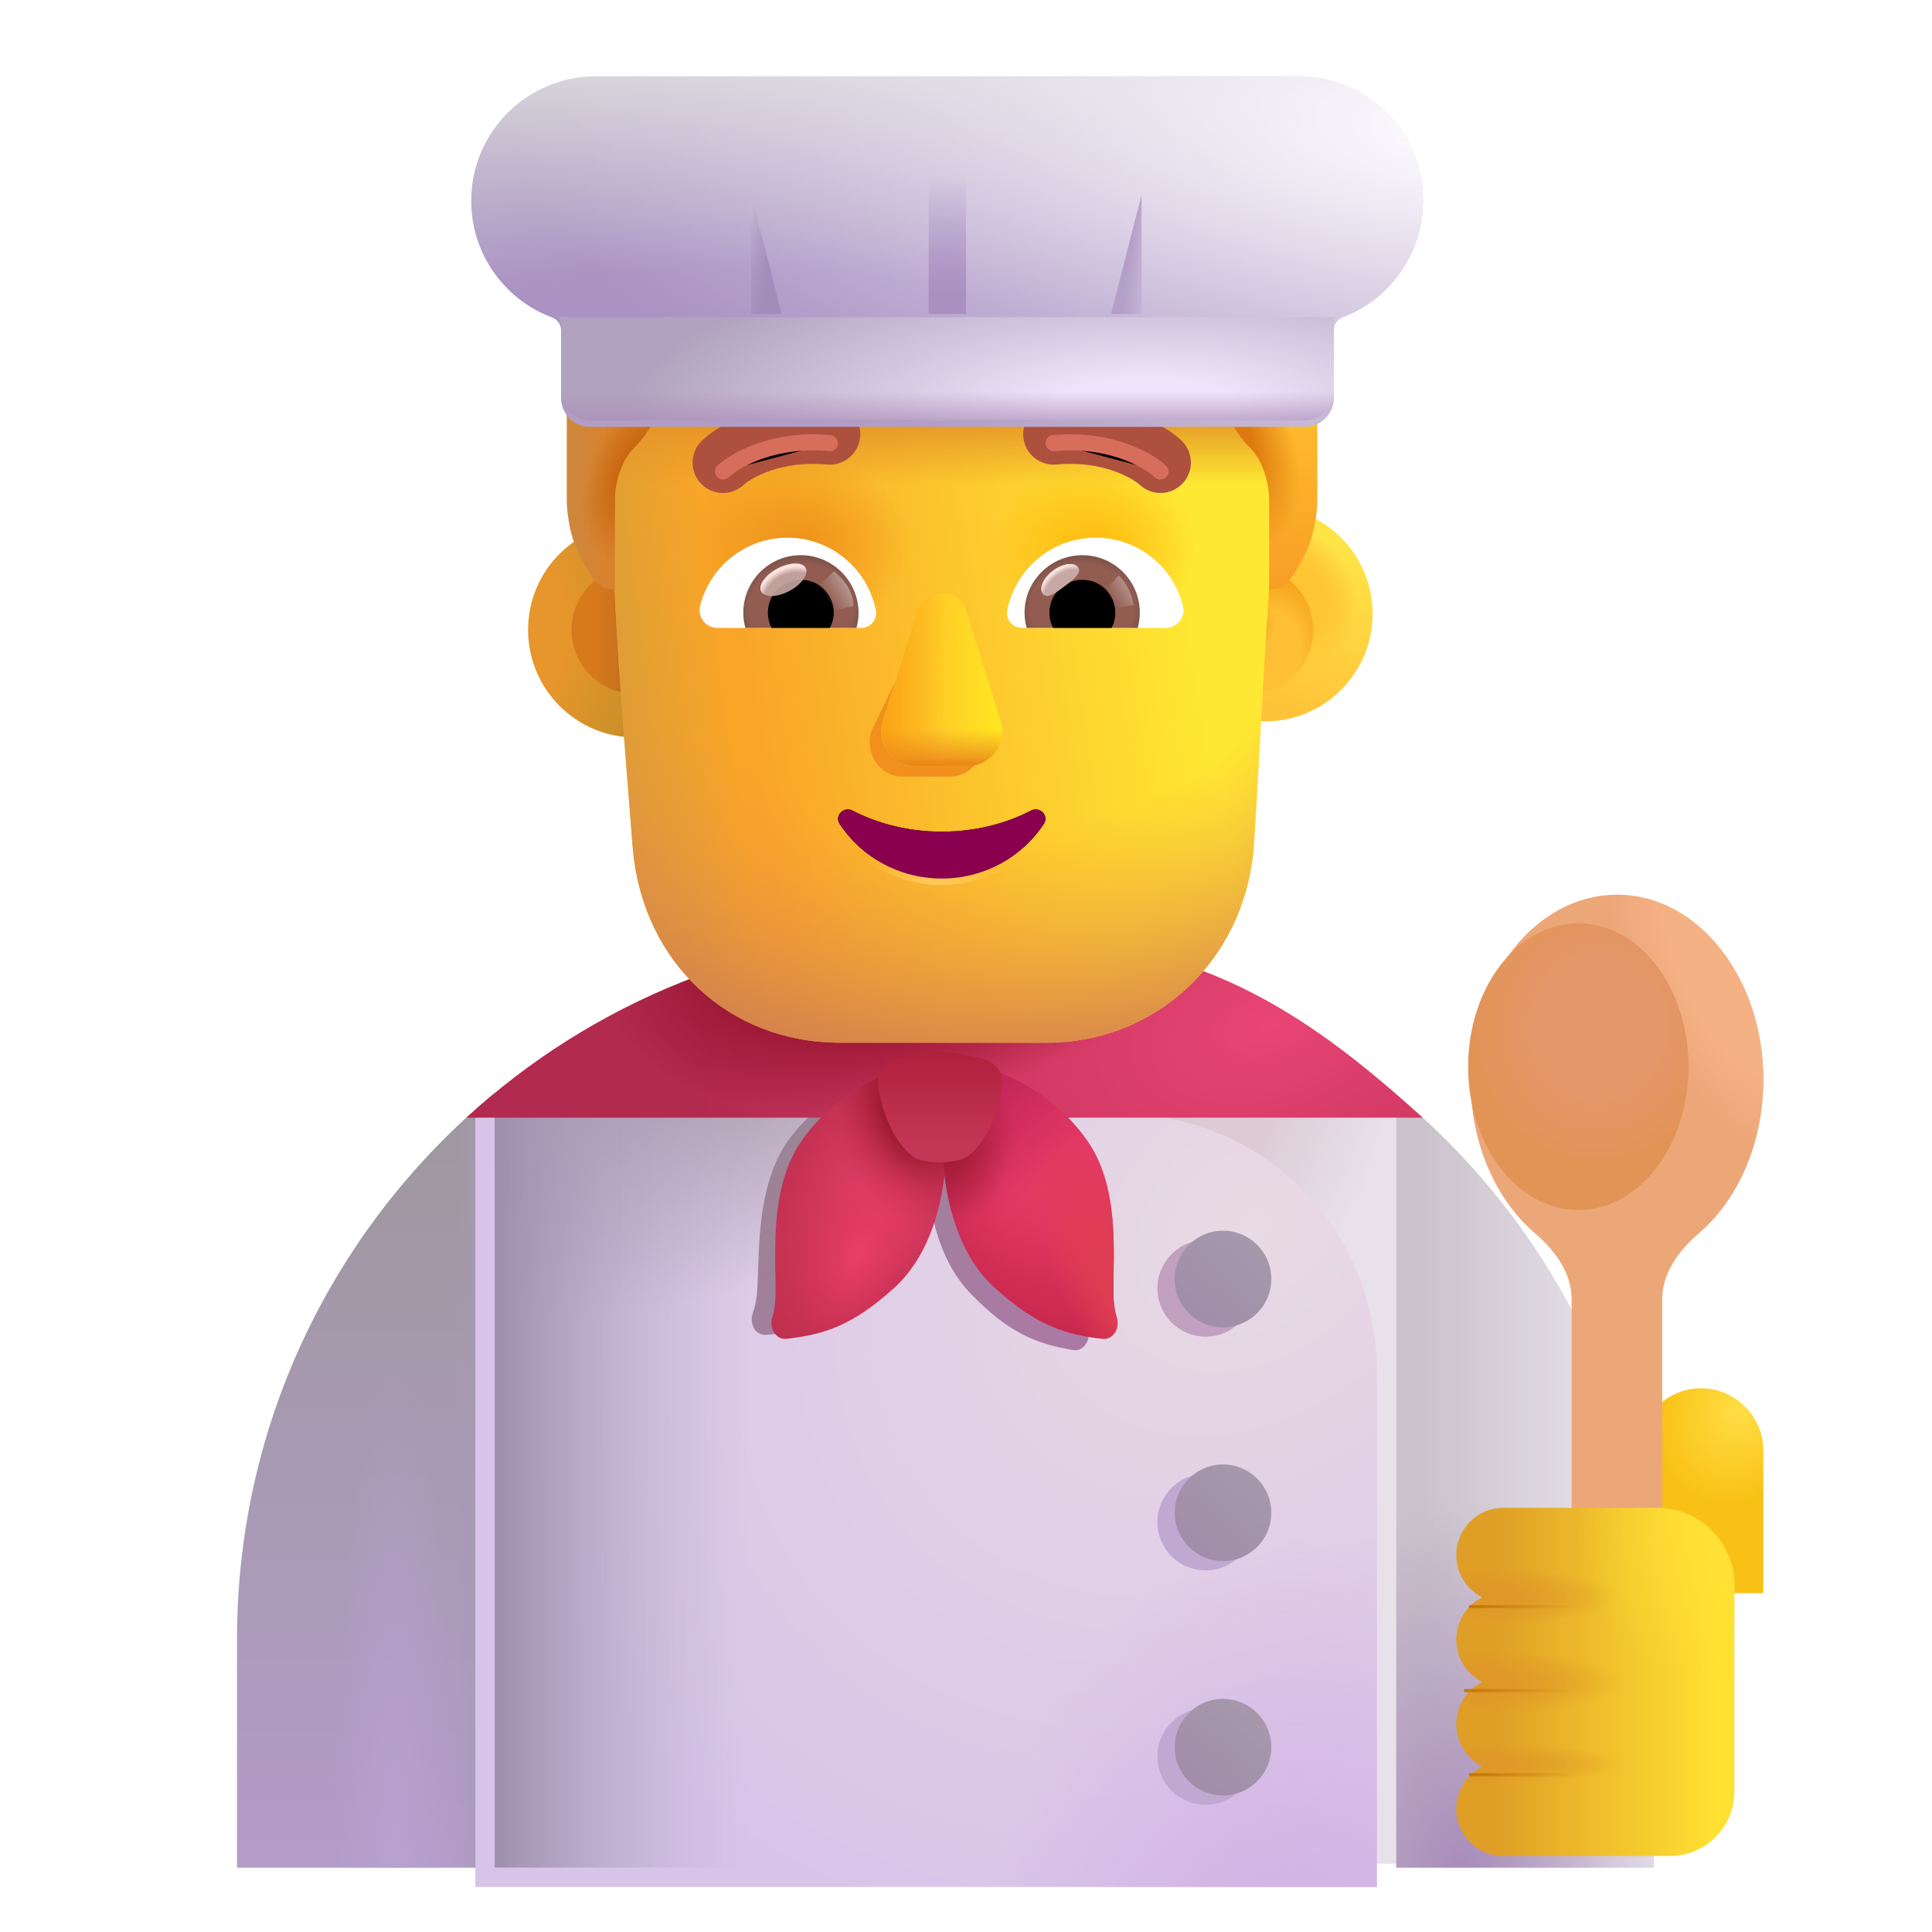 <svg viewBox="1 1 30 30" xmlns="http://www.w3.org/2000/svg">
<path d="M15.661 15.47C9.591 15.47 4.681 20.39 4.681 26.45V30H8.681V29.94H22.681V30H26.681V26.498C26.681 23.077 25.127 20.017 22.681 18V18.013C20.779 16.425 18.332 15.47 15.661 15.47Z" fill="#E8E1E9"/>
<path d="M15.661 15.47C9.591 15.47 4.681 20.39 4.681 26.45V30H8.681V29.94H22.681V30H26.681V26.498C26.681 23.077 25.127 20.017 22.681 18V18.013C20.779 16.425 18.332 15.47 15.661 15.47Z" fill="url(#paint0_radial_4002_1873)"/>
<path d="M22.681 30H26.681V26.498C26.681 23.077 25.127 20.017 22.681 18V30Z" fill="url(#paint1_linear_4002_1873)"/>
<path d="M22.681 30H26.681V26.498C26.681 23.077 25.127 20.017 22.681 18V30Z" fill="url(#paint2_radial_4002_1873)"/>
<path d="M8.681 17.973C6.237 19.987 4.681 23.038 4.681 26.45V30H8.681V17.973Z" fill="url(#paint3_linear_4002_1873)"/>
<path d="M8.681 17.973C6.237 19.987 4.681 23.038 4.681 26.45V30H8.681V17.973Z" fill="url(#paint4_linear_4002_1873)"/>
<path d="M8.681 17.973C6.237 19.987 4.681 23.038 4.681 26.45V30H8.681V17.973Z" fill="url(#paint5_radial_4002_1873)"/>
<g filter="url(#filter0_i_4002_1873)">
<path d="M8.681 18H18.733C20.91 18 22.681 19.796 22.681 22.003V30H8.681L8.681 18Z" fill="url(#paint6_radial_4002_1873)"/>
<path d="M8.681 18H18.733C20.91 18 22.681 19.796 22.681 22.003V30H8.681L8.681 18Z" fill="url(#paint7_radial_4002_1873)"/>
</g>
<path d="M8.681 18H18.733C20.91 18 22.681 19.796 22.681 22.003V30H8.681L8.681 18Z" fill="url(#paint8_radial_4002_1873)"/>
<path d="M8.681 18H18.733C20.91 18 22.681 19.796 22.681 22.003V30H8.681L8.681 18Z" fill="url(#paint9_linear_4002_1873)"/>
<g filter="url(#filter1_f_4002_1873)">
<path d="M15.394 17.495C15.01 17.528 13.99 17.748 13.292 18.638C12.823 19.237 12.794 20.078 12.772 20.706C12.768 20.824 12.765 20.933 12.758 21.033C12.749 21.178 12.723 21.296 12.688 21.395C12.634 21.55 12.728 21.737 12.888 21.727C13.468 21.691 13.906 21.564 14.553 21.022C15.045 20.608 15.295 19.959 15.403 19.305C15.447 19.967 15.632 20.637 16.081 21.097C16.67 21.701 17.094 21.87 17.668 21.964C17.825 21.989 17.937 21.812 17.899 21.653C17.874 21.551 17.86 21.431 17.865 21.285C17.869 21.186 17.876 21.076 17.883 20.959C17.924 20.332 17.979 19.492 17.57 18.85C16.964 17.895 15.971 17.575 15.591 17.505C15.544 17.666 15.499 17.864 15.464 18.088C15.451 17.862 15.425 17.66 15.394 17.495Z" fill="url(#paint10_linear_4002_1873)"/>
</g>
<path d="M23.091 18.355H8.242C10.195 16.564 12.799 15.47 15.661 15.47C19.145 15.47 20.814 16.281 23.091 18.355Z" fill="url(#paint11_radial_4002_1873)"/>
<path d="M23.091 18.355H8.242C10.195 16.564 12.799 15.47 15.661 15.47C19.145 15.47 20.814 16.281 23.091 18.355Z" fill="url(#paint12_radial_4002_1873)"/>
<g filter="url(#filter2_f_4002_1873)">
<path d="M20.472 28.275C20.472 28.689 20.136 29.025 19.722 29.025C19.307 29.025 18.972 28.689 18.972 28.275C18.972 27.861 19.307 27.525 19.722 27.525C20.136 27.525 20.472 27.861 20.472 28.275Z" fill="#BFA9D1"/>
</g>
<g filter="url(#filter3_f_4002_1873)">
<path d="M19.722 25.385C20.136 25.385 20.472 25.049 20.472 24.635C20.472 24.221 20.136 23.885 19.722 23.885C19.307 23.885 18.972 24.221 18.972 24.635C18.972 25.049 19.307 25.385 19.722 25.385Z" fill="#BFA9D1"/>
</g>
<g filter="url(#filter4_f_4002_1873)">
<path d="M19.722 21.755C20.136 21.755 20.472 21.419 20.472 21.005C20.472 20.591 20.136 20.255 19.722 20.255C19.307 20.255 18.972 20.591 18.972 21.005C18.972 21.419 19.307 21.755 19.722 21.755Z" fill="#C1A0C0"/>
</g>
<g filter="url(#filter5_ii_4002_1873)">
<path d="M20.741 28.13C20.741 28.544 20.405 28.88 19.991 28.88C19.577 28.88 19.241 28.544 19.241 28.13C19.241 27.716 19.577 27.38 19.991 27.38C20.405 27.38 20.741 27.716 20.741 28.13Z" fill="url(#paint13_linear_4002_1873)"/>
</g>
<g filter="url(#filter6_ii_4002_1873)">
<path d="M19.991 25.24C20.405 25.24 20.741 24.904 20.741 24.49C20.741 24.076 20.405 23.74 19.991 23.74C19.577 23.74 19.241 24.076 19.241 24.49C19.241 24.904 19.577 25.24 19.991 25.24Z" fill="url(#paint14_linear_4002_1873)"/>
</g>
<g filter="url(#filter7_ii_4002_1873)">
<path d="M19.991 21.61C20.405 21.61 20.741 21.274 20.741 20.86C20.741 20.446 20.405 20.11 19.991 20.11C19.577 20.11 19.241 20.446 19.241 20.86C19.241 21.274 19.577 21.61 19.991 21.61Z" fill="url(#paint15_linear_4002_1873)"/>
</g>
<g filter="url(#filter8_i_4002_1873)">
<path d="M26.664 23.057C27.196 23.057 27.631 23.492 27.631 24.024V26.238H25.697V24.024C25.707 23.492 26.132 23.057 26.664 23.057Z" fill="url(#paint16_radial_4002_1873)"/>
</g>
<path d="M13.469 18.684C14.139 17.76 15.173 17.49 15.565 17.439C15.77 18.269 15.873 20.105 14.881 21.002C14.246 21.576 13.804 21.724 13.211 21.789C13.048 21.807 12.942 21.624 12.99 21.467C13.02 21.366 13.041 21.247 13.043 21.102C13.052 20.468 12.934 19.421 13.469 18.684Z" fill="url(#paint17_radial_4002_1873)"/>
<path d="M13.469 18.684C14.139 17.76 15.173 17.49 15.565 17.439C15.77 18.269 15.873 20.105 14.881 21.002C14.246 21.576 13.804 21.724 13.211 21.789C13.048 21.807 12.942 21.624 12.99 21.467C13.02 21.366 13.041 21.247 13.043 21.102C13.052 20.468 12.934 19.421 13.469 18.684Z" fill="url(#paint18_radial_4002_1873)"/>
<path d="M13.469 18.684C14.139 17.76 15.173 17.49 15.565 17.439C15.77 18.269 15.873 20.105 14.881 21.002C14.246 21.576 13.804 21.724 13.211 21.789C13.048 21.807 12.942 21.624 12.99 21.467C13.02 21.366 13.041 21.247 13.043 21.102C13.052 20.468 12.934 19.421 13.469 18.684Z" fill="url(#paint19_radial_4002_1873)"/>
<path d="M17.864 18.684C17.194 17.76 16.16 17.49 15.768 17.439C15.562 18.269 15.46 20.105 16.451 21.002C17.086 21.576 17.529 21.724 18.121 21.789C18.285 21.807 18.39 21.624 18.343 21.467C18.312 21.366 18.292 21.247 18.29 21.102C18.281 20.468 18.399 19.421 17.864 18.684Z" fill="url(#paint20_radial_4002_1873)"/>
<path d="M17.864 18.684C17.194 17.76 16.16 17.49 15.768 17.439C15.562 18.269 15.46 20.105 16.451 21.002C17.086 21.576 17.529 21.724 18.121 21.789C18.285 21.807 18.39 21.624 18.343 21.467C18.312 21.366 18.292 21.247 18.29 21.102C18.281 20.468 18.399 19.421 17.864 18.684Z" fill="url(#paint21_linear_4002_1873)"/>
<path d="M17.864 18.684C17.194 17.76 16.16 17.49 15.768 17.439C15.562 18.269 15.46 20.105 16.451 21.002C17.086 21.576 17.529 21.724 18.121 21.789C18.285 21.807 18.39 21.624 18.343 21.467C18.312 21.366 18.292 21.247 18.29 21.102C18.281 20.468 18.399 19.421 17.864 18.684Z" fill="url(#paint22_radial_4002_1873)"/>
<path d="M17.864 18.684C17.194 17.76 16.16 17.49 15.768 17.439C15.562 18.269 15.46 20.105 16.451 21.002C17.086 21.576 17.529 21.724 18.121 21.789C18.285 21.807 18.39 21.624 18.343 21.467C18.312 21.366 18.292 21.247 18.29 21.102C18.281 20.468 18.399 19.421 17.864 18.684Z" fill="url(#paint23_radial_4002_1873)"/>
<g filter="url(#filter9_ii_4002_1873)">
<path d="M14.993 17.558C15.184 17.495 15.434 17.439 15.7 17.439C15.968 17.439 16.217 17.495 16.408 17.558C16.596 17.62 16.699 17.813 16.662 18.008C16.57 18.494 16.393 18.808 16.198 18.997C16.132 19.062 16.04 19.109 15.931 19.128C15.822 19.148 15.593 19.16 15.454 19.128C15.316 19.097 15.269 19.062 15.203 18.997C15.008 18.808 14.831 18.494 14.739 18.008C14.702 17.813 14.805 17.62 14.993 17.558Z" fill="url(#paint24_linear_4002_1873)"/>
</g>
<g filter="url(#filter10_i_4002_1873)">
<path d="M26.061 21.173C26.061 20.768 26.32 20.416 26.629 20.152C27.233 19.636 27.631 18.761 27.631 17.768C27.631 16.18 26.613 14.893 25.358 14.893C24.102 14.893 23.084 16.18 23.084 17.768C23.084 18.761 23.482 19.636 24.087 20.152C24.395 20.416 24.654 20.768 24.654 21.173V26.229H26.061V21.173Z" fill="#ECA779"/>
<path d="M26.061 21.173C26.061 20.768 26.32 20.416 26.629 20.152C27.233 19.636 27.631 18.761 27.631 17.768C27.631 16.18 26.613 14.893 25.358 14.893C24.102 14.893 23.084 16.18 23.084 17.768C23.084 18.761 23.482 19.636 24.087 20.152C24.395 20.416 24.654 20.768 24.654 21.173V26.229H26.061V21.173Z" fill="url(#paint25_radial_4002_1873)"/>
</g>
<g filter="url(#filter11_if_4002_1873)">
<ellipse cx="25.358" cy="17.713" rx="1.711" ry="2.227" fill="url(#paint26_radial_4002_1873)"/>
</g>
<g filter="url(#filter12_i_4002_1873)">
<path d="M23.313 25.296C23.313 24.894 23.639 24.564 24.04 24.564H26.431C27.094 24.564 27.631 25.101 27.631 25.764V28.97C27.631 29.522 27.183 29.97 26.631 29.97H24.04C23.639 29.97 23.313 29.639 23.313 29.238C23.313 28.951 23.479 28.701 23.721 28.581C23.479 28.461 23.313 28.211 23.313 27.924C23.313 27.637 23.479 27.387 23.721 27.267C23.479 27.147 23.313 26.896 23.313 26.61C23.313 26.323 23.479 26.072 23.721 25.953C23.479 25.833 23.313 25.582 23.313 25.296Z" fill="url(#paint27_linear_4002_1873)"/>
<path d="M23.313 25.296C23.313 24.894 23.639 24.564 24.04 24.564H26.431C27.094 24.564 27.631 25.101 27.631 25.764V28.97C27.631 29.522 27.183 29.97 26.631 29.97H24.04C23.639 29.97 23.313 29.639 23.313 29.238C23.313 28.951 23.479 28.701 23.721 28.581C23.479 28.461 23.313 28.211 23.313 27.924C23.313 27.637 23.479 27.387 23.721 27.267C23.479 27.147 23.313 26.896 23.313 26.61C23.313 26.323 23.479 26.072 23.721 25.953C23.479 25.833 23.313 25.582 23.313 25.296Z" fill="url(#paint28_radial_4002_1873)"/>
<path d="M23.313 25.296C23.313 24.894 23.639 24.564 24.04 24.564H26.431C27.094 24.564 27.631 25.101 27.631 25.764V28.97C27.631 29.522 27.183 29.97 26.631 29.97H24.04C23.639 29.97 23.313 29.639 23.313 29.238C23.313 28.951 23.479 28.701 23.721 28.581C23.479 28.461 23.313 28.211 23.313 27.924C23.313 27.637 23.479 27.387 23.721 27.267C23.479 27.147 23.313 26.896 23.313 26.61C23.313 26.323 23.479 26.072 23.721 25.953C23.479 25.833 23.313 25.582 23.313 25.296Z" fill="url(#paint29_radial_4002_1873)"/>
<path d="M23.313 25.296C23.313 24.894 23.639 24.564 24.04 24.564H26.431C27.094 24.564 27.631 25.101 27.631 25.764V28.97C27.631 29.522 27.183 29.97 26.631 29.97H24.04C23.639 29.97 23.313 29.639 23.313 29.238C23.313 28.951 23.479 28.701 23.721 28.581C23.479 28.461 23.313 28.211 23.313 27.924C23.313 27.637 23.479 27.387 23.721 27.267C23.479 27.147 23.313 26.896 23.313 26.61C23.313 26.323 23.479 26.072 23.721 25.953C23.479 25.833 23.313 25.582 23.313 25.296Z" fill="url(#paint30_radial_4002_1873)"/>
<path d="M23.313 25.296C23.313 24.894 23.639 24.564 24.04 24.564H26.431C27.094 24.564 27.631 25.101 27.631 25.764V28.97C27.631 29.522 27.183 29.97 26.631 29.97H24.04C23.639 29.97 23.313 29.639 23.313 29.238C23.313 28.951 23.479 28.701 23.721 28.581C23.479 28.461 23.313 28.211 23.313 27.924C23.313 27.637 23.479 27.387 23.721 27.267C23.479 27.147 23.313 26.896 23.313 26.61C23.313 26.323 23.479 26.072 23.721 25.953C23.479 25.833 23.313 25.582 23.313 25.296Z" fill="url(#paint31_radial_4002_1873)"/>
</g>
<g filter="url(#filter13_f_4002_1873)">
<path d="M23.833 25.948H25.63" stroke="url(#paint32_linear_4002_1873)" stroke-width="0.05" stroke-linecap="round"/>
</g>
<g filter="url(#filter14_f_4002_1873)">
<path d="M23.755 27.252H25.552" stroke="url(#paint33_linear_4002_1873)" stroke-width="0.05" stroke-linecap="round"/>
</g>
<g filter="url(#filter15_f_4002_1873)">
<path d="M23.833 28.557H25.63" stroke="url(#paint34_linear_4002_1873)" stroke-width="0.05" stroke-linecap="round"/>
</g>
<circle cx="10.871" cy="10.781" r="1.671" fill="url(#paint35_radial_4002_1873)"/>
<g filter="url(#filter16_f_4002_1873)">
<circle cx="10.871" cy="10.781" r="0.996" fill="url(#paint36_linear_4002_1873)"/>
</g>
<g filter="url(#filter17_i_4002_1873)">
<circle cx="20.393" cy="10.781" r="1.671" fill="url(#paint37_linear_4002_1873)"/>
<circle cx="20.393" cy="10.781" r="1.671" fill="url(#paint38_radial_4002_1873)"/>
</g>
<g filter="url(#filter18_f_4002_1873)">
<circle cx="20.393" cy="10.781" r="0.996" fill="#FFBF34"/>
<circle cx="20.393" cy="10.781" r="0.996" fill="url(#paint39_radial_4002_1873)"/>
<circle cx="20.393" cy="10.781" r="0.996" fill="url(#paint40_radial_4002_1873)"/>
</g>
<path d="M10.504 8.587C10.504 8.32 10.556 7.899 10.771 7.739L10.827 7.305C11.095 7.091 11.319 7.287 11.319 6.967V6.113C11.319 5.846 11.48 5.632 11.749 5.579C12.393 5.419 13.736 5.152 15.668 5.152C17.601 5.152 18.943 5.419 19.588 5.579C19.802 5.632 20.017 5.846 20.017 6.113V6.967C20.017 7.287 20.178 7.607 20.393 7.821C20.896 8.173 20.864 8.367 20.823 8.782C20.642 10.573 20.588 12.389 20.467 14.185C20.307 15.956 18.914 17.191 17.254 17.191H14.04C12.327 17.191 10.988 15.956 10.827 14.185C10.688 12.374 10.504 10.406 10.504 8.587Z" fill="url(#paint41_linear_4002_1873)"/>
<path d="M10.504 8.587C10.504 8.32 10.556 7.899 10.771 7.739L10.827 7.305C11.095 7.091 11.319 7.287 11.319 6.967V6.113C11.319 5.846 11.48 5.632 11.749 5.579C12.393 5.419 13.736 5.152 15.668 5.152C17.601 5.152 18.943 5.419 19.588 5.579C19.802 5.632 20.017 5.846 20.017 6.113V6.967C20.017 7.287 20.178 7.607 20.393 7.821C20.896 8.173 20.864 8.367 20.823 8.782C20.642 10.573 20.588 12.389 20.467 14.185C20.307 15.956 18.914 17.191 17.254 17.191H14.04C12.327 17.191 10.988 15.956 10.827 14.185C10.688 12.374 10.504 10.406 10.504 8.587Z" fill="url(#paint42_linear_4002_1873)"/>
<path d="M10.504 8.587C10.504 8.32 10.556 7.899 10.771 7.739L10.827 7.305C11.095 7.091 11.319 7.287 11.319 6.967V6.113C11.319 5.846 11.48 5.632 11.749 5.579C12.393 5.419 13.736 5.152 15.668 5.152C17.601 5.152 18.943 5.419 19.588 5.579C19.802 5.632 20.017 5.846 20.017 6.113V6.967C20.017 7.287 20.178 7.607 20.393 7.821C20.896 8.173 20.864 8.367 20.823 8.782C20.642 10.573 20.588 12.389 20.467 14.185C20.307 15.956 18.914 17.191 17.254 17.191H14.04C12.327 17.191 10.988 15.956 10.827 14.185C10.688 12.374 10.504 10.406 10.504 8.587Z" fill="url(#paint43_radial_4002_1873)"/>
<path d="M10.504 8.587C10.504 8.32 10.556 7.899 10.771 7.739L10.827 7.305C11.095 7.091 11.319 7.287 11.319 6.967V6.113C11.319 5.846 11.48 5.632 11.749 5.579C12.393 5.419 13.736 5.152 15.668 5.152C17.601 5.152 18.943 5.419 19.588 5.579C19.802 5.632 20.017 5.846 20.017 6.113V6.967C20.017 7.287 20.178 7.607 20.393 7.821C20.896 8.173 20.864 8.367 20.823 8.782C20.642 10.573 20.588 12.389 20.467 14.185C20.307 15.956 18.914 17.191 17.254 17.191H14.04C12.327 17.191 10.988 15.956 10.827 14.185C10.688 12.374 10.504 10.406 10.504 8.587Z" fill="url(#paint44_radial_4002_1873)"/>
<path d="M10.504 8.587C10.504 8.32 10.556 7.899 10.771 7.739L10.827 7.305C11.095 7.091 11.319 7.287 11.319 6.967V6.113C11.319 5.846 11.48 5.632 11.749 5.579C12.393 5.419 13.736 5.152 15.668 5.152C17.601 5.152 18.943 5.419 19.588 5.579C19.802 5.632 20.017 5.846 20.017 6.113V6.967C20.017 7.287 20.178 7.607 20.393 7.821C20.896 8.173 20.864 8.367 20.823 8.782C20.642 10.573 20.588 12.389 20.467 14.185C20.307 15.956 18.914 17.191 17.254 17.191H14.04C12.327 17.191 10.988 15.956 10.827 14.185C10.688 12.374 10.504 10.406 10.504 8.587Z" fill="url(#paint45_radial_4002_1873)"/>
<path d="M10.504 8.587C10.504 8.32 10.556 7.899 10.771 7.739L10.827 7.305C11.095 7.091 11.319 7.287 11.319 6.967V6.113C11.319 5.846 11.48 5.632 11.749 5.579C12.393 5.419 13.736 5.152 15.668 5.152C17.601 5.152 18.943 5.419 19.588 5.579C19.802 5.632 20.017 5.846 20.017 6.113V6.967C20.017 7.287 20.178 7.607 20.393 7.821C20.896 8.173 20.864 8.367 20.823 8.782C20.642 10.573 20.588 12.389 20.467 14.185C20.307 15.956 18.914 17.191 17.254 17.191H14.04C12.327 17.191 10.988 15.956 10.827 14.185C10.688 12.374 10.504 10.406 10.504 8.587Z" fill="url(#paint46_linear_4002_1873)"/>
<g filter="url(#filter19_f_4002_1873)">
<path d="M15.348 10.659L14.527 12.36C14.425 12.71 14.669 13.06 15.015 13.06H15.753C16.099 13.06 16.343 12.705 16.242 12.36L15.743 10.659C15.636 10.282 15.46 10.282 15.348 10.659Z" fill="#F1901C"/>
</g>
<g filter="url(#filter20_f_4002_1873)">
<path d="M15.241 10.496L14.709 12.197C14.6 12.547 14.861 12.897 15.23 12.897H16.017C16.386 12.897 16.646 12.541 16.538 12.197L16.006 10.496C15.892 10.119 15.36 10.119 15.241 10.496Z" fill="#FFCC28"/>
<path d="M15.241 10.496L14.709 12.197C14.6 12.547 14.861 12.897 15.23 12.897H16.017C16.386 12.897 16.646 12.541 16.538 12.197L16.006 10.496C15.892 10.119 15.36 10.119 15.241 10.496Z" fill="url(#paint47_linear_4002_1873)"/>
<path d="M15.241 10.496L14.709 12.197C14.6 12.547 14.861 12.897 15.23 12.897H16.017C16.386 12.897 16.646 12.541 16.538 12.197L16.006 10.496C15.892 10.119 15.36 10.119 15.241 10.496Z" fill="url(#paint48_linear_4002_1873)"/>
<path d="M15.241 10.496L14.709 12.197C14.6 12.547 14.861 12.897 15.23 12.897H16.017C16.386 12.897 16.646 12.541 16.538 12.197L16.006 10.496C15.892 10.119 15.36 10.119 15.241 10.496Z" fill="url(#paint49_linear_4002_1873)"/>
</g>
<path d="M15.241 10.496L14.709 12.197C14.6 12.547 14.861 12.897 15.23 12.897H16.017C16.386 12.897 16.646 12.541 16.538 12.197L16.006 10.496C15.892 10.119 15.36 10.119 15.241 10.496Z" fill="url(#paint50_linear_4002_1873)"/>
<g filter="url(#filter21_f_4002_1873)">
<path d="M15.623 13.914C15.115 13.914 14.638 13.795 14.237 13.586C14.1 13.516 13.952 13.67 14.039 13.795C14.374 14.303 14.958 14.641 15.623 14.641C16.288 14.641 16.872 14.303 17.208 13.795C17.294 13.665 17.147 13.516 17.01 13.586C16.608 13.795 16.136 13.914 15.623 13.914Z" stroke="url(#paint51_radial_4002_1873)" stroke-width="0.2"/>
</g>
<path d="M15.623 13.914C15.115 13.914 14.638 13.795 14.237 13.586C14.1 13.516 13.952 13.67 14.039 13.795C14.374 14.303 14.958 14.641 15.623 14.641C16.288 14.641 16.872 14.303 17.208 13.795C17.294 13.665 17.147 13.516 17.01 13.586C16.608 13.795 16.136 13.914 15.623 13.914Z" fill="#8A004F"/>
<path d="M18.013 9.349C18.667 9.349 19.219 9.8 19.369 10.409C19.414 10.584 19.28 10.75 19.101 10.75H16.869C16.726 10.75 16.613 10.62 16.641 10.478C16.767 9.836 17.331 9.349 18.013 9.349Z" fill="white"/>
<path d="M17.806 9.621C18.302 9.621 18.699 10.023 18.699 10.514C18.699 10.596 18.687 10.677 18.667 10.75H16.942C16.921 10.673 16.909 10.596 16.909 10.514C16.909 10.023 17.311 9.621 17.806 9.621Z" fill="url(#paint52_radial_4002_1873)"/>
<path d="M17.295 10.514C17.295 10.23 17.522 10.003 17.806 10.003C18.09 10.003 18.318 10.23 18.318 10.514C18.318 10.6 18.297 10.681 18.261 10.75H17.356C17.315 10.681 17.295 10.6 17.295 10.514Z" fill="black"/>
<g filter="url(#filter22_f_4002_1873)">
<path d="M17.741 9.81C17.804 9.895 17.671 9.999 17.52 10.112C17.369 10.225 17.256 10.305 17.193 10.22C17.129 10.134 17.2 9.974 17.352 9.861C17.503 9.748 17.677 9.725 17.741 9.81Z" fill="#C7A7A3"/>
<path d="M17.741 9.81C17.804 9.895 17.671 9.999 17.52 10.112C17.369 10.225 17.256 10.305 17.193 10.22C17.129 10.134 17.2 9.974 17.352 9.861C17.503 9.748 17.677 9.725 17.741 9.81Z" fill="url(#paint53_radial_4002_1873)"/>
</g>
<g filter="url(#filter23_f_4002_1873)">
<path d="M18.602 10.397C18.569 10.166 18.434 9.992 18.37 9.934L18.11 10.219L18.227 10.448L18.602 10.397Z" fill="url(#paint54_linear_4002_1873)"/>
</g>
<path d="M13.228 9.349C12.574 9.349 12.022 9.8 11.872 10.409C11.827 10.584 11.961 10.75 12.14 10.75H14.373C14.515 10.75 14.629 10.62 14.6 10.478C14.474 9.837 13.906 9.349 13.228 9.349Z" fill="white"/>
<path d="M13.435 9.621C12.94 9.621 12.542 10.023 12.542 10.514C12.542 10.596 12.554 10.677 12.574 10.75H14.3C14.32 10.673 14.332 10.596 14.332 10.514C14.328 10.023 13.93 9.621 13.435 9.621Z" fill="url(#paint55_radial_4002_1873)"/>
<path d="M13.947 10.514C13.947 10.23 13.719 10.003 13.435 10.003C13.151 10.003 12.924 10.23 12.924 10.514C12.924 10.6 12.944 10.681 12.98 10.75H13.886C13.922 10.681 13.947 10.6 13.947 10.514Z" fill="black"/>
<g filter="url(#filter24_f_4002_1873)">
<path d="M14.251 10.409C14.251 10.121 14.016 9.929 13.953 9.87L13.664 10.149L13.842 10.511L14.251 10.409Z" fill="url(#paint56_linear_4002_1873)"/>
</g>
<g filter="url(#filter25_f_4002_1873)">
<ellipse cx="13.165" cy="10.003" rx="0.39" ry="0.197" transform="rotate(-27.914 13.165 10.003)" fill="#C7A7A3" fill-opacity="0.9"/>
<ellipse cx="13.165" cy="10.003" rx="0.39" ry="0.197" transform="rotate(-27.914 13.165 10.003)" fill="url(#paint57_radial_4002_1873)"/>
</g>
<g filter="url(#filter26_i_4002_1873)">
<path fill-rule="evenodd" clip-rule="evenodd" d="M17.405 8.463C18.125 8.396 18.587 8.677 18.699 8.78C18.891 8.957 19.19 8.945 19.367 8.753C19.544 8.561 19.532 8.262 19.34 8.085C19.033 7.802 18.308 7.429 17.317 7.521C17.057 7.546 16.866 7.776 16.89 8.036C16.914 8.296 17.145 8.487 17.405 8.463Z" fill="#AE503E"/>
</g>
<g filter="url(#filter27_f_4002_1873)">
<path d="M19.02 8.321C18.81 8.129 18.216 7.801 17.361 7.881" stroke="#D76D5B" stroke-width="0.25" stroke-linecap="round"/>
</g>
<g filter="url(#filter28_i_4002_1873)">
<path fill-rule="evenodd" clip-rule="evenodd" d="M13.842 8.463C13.121 8.396 12.659 8.677 12.547 8.78C12.355 8.957 12.056 8.945 11.879 8.753C11.702 8.561 11.715 8.262 11.907 8.085C12.213 7.802 12.939 7.429 13.93 7.521C14.19 7.546 14.381 7.776 14.357 8.036C14.332 8.296 14.102 8.487 13.842 8.463Z" fill="#AE503E"/>
</g>
<g filter="url(#filter29_f_4002_1873)">
<path d="M12.227 8.321C12.436 8.129 13.03 7.801 13.886 7.881" stroke="#D76D5B" stroke-width="0.25" stroke-linecap="round"/>
</g>
<path d="M9.801 8.695V7.258H11.276C11.229 7.397 11.078 7.729 10.851 7.948C10.624 8.168 10.548 8.544 10.548 8.757V10.152C10.312 10.152 10.217 10.039 9.999 9.622C9.825 9.289 9.794 8.866 9.801 8.695Z" fill="url(#paint58_linear_4002_1873)"/>
<path d="M9.801 8.695V7.258H11.276C11.229 7.397 11.078 7.729 10.851 7.948C10.624 8.168 10.548 8.544 10.548 8.757V10.152C10.312 10.152 10.217 10.039 9.999 9.622C9.825 9.289 9.794 8.866 9.801 8.695Z" fill="url(#paint59_radial_4002_1873)"/>
<path d="M21.455 8.695V7.258H19.98C20.027 7.397 20.178 7.729 20.405 7.948C20.632 8.168 20.708 8.544 20.708 8.757V10.152C20.945 10.152 21.039 10.039 21.257 9.622C21.431 9.289 21.462 8.866 21.455 8.695Z" fill="url(#paint60_linear_4002_1873)"/>
<path d="M21.455 8.695V7.258H19.98C20.027 7.397 20.178 7.729 20.405 7.948C20.632 8.168 20.708 8.544 20.708 8.757V10.152C20.945 10.152 21.039 10.039 21.257 9.622C21.431 9.289 21.462 8.866 21.455 8.695Z" fill="url(#paint61_radial_4002_1873)"/>
<g filter="url(#filter30_i_4002_1873)">
<path d="M10.25 2.085C9.183 2.085 8.317 2.951 8.317 4.018C8.317 4.846 8.837 5.553 9.569 5.828C9.652 5.86 9.712 5.937 9.712 6.026V7.078C9.712 7.326 9.913 7.528 10.162 7.528H21.261C21.509 7.528 21.711 7.326 21.711 7.078V6.023C21.711 5.934 21.77 5.857 21.852 5.825C22.58 5.548 23.096 4.843 23.096 4.018C23.096 2.951 22.231 2.085 21.163 2.085H10.25Z" fill="url(#paint62_radial_4002_1873)"/>
<path d="M10.25 2.085C9.183 2.085 8.317 2.951 8.317 4.018C8.317 4.846 8.837 5.553 9.569 5.828C9.652 5.86 9.712 5.937 9.712 6.026V7.078C9.712 7.326 9.913 7.528 10.162 7.528H21.261C21.509 7.528 21.711 7.326 21.711 7.078V6.023C21.711 5.934 21.77 5.857 21.852 5.825C22.58 5.548 23.096 4.843 23.096 4.018C23.096 2.951 22.231 2.085 21.163 2.085H10.25Z" fill="url(#paint63_radial_4002_1873)"/>
</g>
<path d="M21.736 5.925H9.684C9.702 5.955 9.712 5.99 9.712 6.026V7.078C9.712 7.326 9.913 7.528 10.162 7.528H21.261C21.509 7.528 21.711 7.326 21.711 7.078V6.023C21.711 5.988 21.72 5.954 21.736 5.925Z" fill="url(#paint64_radial_4002_1873)"/>
<path d="M21.736 5.925H9.684C9.702 5.955 9.712 5.99 9.712 6.026V7.078C9.712 7.326 9.913 7.528 10.162 7.528H21.261C21.509 7.528 21.711 7.326 21.711 7.078V6.023C21.711 5.988 21.72 5.954 21.736 5.925Z" fill="url(#paint65_linear_4002_1873)"/>
<g filter="url(#filter31_f_4002_1873)">
<path d="M13.138 5.875L12.664 4.028V5.875H13.138Z" fill="url(#paint66_linear_4002_1873)"/>
</g>
<g filter="url(#filter32_f_4002_1873)">
<path d="M18.252 5.875L18.726 4.028V5.875H18.252Z" fill="url(#paint67_linear_4002_1873)"/>
</g>
<g filter="url(#filter33_f_4002_1873)">
<rect x="15.42" y="3.738" width="0.58" height="2.137" fill="url(#paint68_linear_4002_1873)"/>
</g>
<defs>
<filter id="filter0_i_4002_1873" x="8.381" y="18" width="14.3" height="12.3" filterUnits="userSpaceOnUse" color-interpolation-filters="sRGB">
<feFlood flood-opacity="0" result="BackgroundImageFix"/>
<feBlend mode="normal" in="SourceGraphic" in2="BackgroundImageFix" result="shape"/>
<feColorMatrix in="SourceAlpha" type="matrix" values="0 0 0 0 0 0 0 0 0 0 0 0 0 0 0 0 0 0 127 0" result="hardAlpha"/>
<feOffset dx="-0.3" dy="0.3"/>
<feGaussianBlur stdDeviation="0.5"/>
<feComposite in2="hardAlpha" operator="arithmetic" k2="-1" k3="1"/>
<feColorMatrix type="matrix" values="0 0 0 0 1 0 0 0 0 0.973 0 0 0 0 0.996 0 0 0 1 0"/>
<feBlend mode="normal" in2="shape" result="effect1_innerShadow_4002_1873"/>
</filter>
<filter id="filter1_f_4002_1873" x="12.023" y="16.845" width="6.538" height="5.771" filterUnits="userSpaceOnUse" color-interpolation-filters="sRGB">
<feFlood flood-opacity="0" result="BackgroundImageFix"/>
<feBlend mode="normal" in="SourceGraphic" in2="BackgroundImageFix" result="shape"/>
<feGaussianBlur stdDeviation="0.325" result="effect1_foregroundBlur_4002_1873"/>
</filter>
<filter id="filter2_f_4002_1873" x="18.472" y="27.025" width="2.5" height="2.5" filterUnits="userSpaceOnUse" color-interpolation-filters="sRGB">
<feFlood flood-opacity="0" result="BackgroundImageFix"/>
<feBlend mode="normal" in="SourceGraphic" in2="BackgroundImageFix" result="shape"/>
<feGaussianBlur stdDeviation="0.25" result="effect1_foregroundBlur_4002_1873"/>
</filter>
<filter id="filter3_f_4002_1873" x="18.472" y="23.385" width="2.5" height="2.5" filterUnits="userSpaceOnUse" color-interpolation-filters="sRGB">
<feFlood flood-opacity="0" result="BackgroundImageFix"/>
<feBlend mode="normal" in="SourceGraphic" in2="BackgroundImageFix" result="shape"/>
<feGaussianBlur stdDeviation="0.25" result="effect1_foregroundBlur_4002_1873"/>
</filter>
<filter id="filter4_f_4002_1873" x="18.472" y="19.755" width="2.5" height="2.5" filterUnits="userSpaceOnUse" color-interpolation-filters="sRGB">
<feFlood flood-opacity="0" result="BackgroundImageFix"/>
<feBlend mode="normal" in="SourceGraphic" in2="BackgroundImageFix" result="shape"/>
<feGaussianBlur stdDeviation="0.25" result="effect1_foregroundBlur_4002_1873"/>
</filter>
<filter id="filter5_ii_4002_1873" x="19.141" y="27.28" width="1.7" height="1.7" filterUnits="userSpaceOnUse" color-interpolation-filters="sRGB">
<feFlood flood-opacity="0" result="BackgroundImageFix"/>
<feBlend mode="normal" in="SourceGraphic" in2="BackgroundImageFix" result="shape"/>
<feColorMatrix in="SourceAlpha" type="matrix" values="0 0 0 0 0 0 0 0 0 0 0 0 0 0 0 0 0 0 127 0" result="hardAlpha"/>
<feOffset dx="0.1" dy="-0.1"/>
<feGaussianBlur stdDeviation="0.05"/>
<feComposite in2="hardAlpha" operator="arithmetic" k2="-1" k3="1"/>
<feColorMatrix type="matrix" values="0 0 0 0 0.62 0 0 0 0 0.522 0 0 0 0 0.647 0 0 0 1 0"/>
<feBlend mode="normal" in2="shape" result="effect1_innerShadow_4002_1873"/>
<feColorMatrix in="SourceAlpha" type="matrix" values="0 0 0 0 0 0 0 0 0 0 0 0 0 0 0 0 0 0 127 0" result="hardAlpha"/>
<feOffset dx="-0.1" dy="0.1"/>
<feGaussianBlur stdDeviation="0.05"/>
<feComposite in2="hardAlpha" operator="arithmetic" k2="-1" k3="1"/>
<feColorMatrix type="matrix" values="0 0 0 0 0.702 0 0 0 0 0.659 0 0 0 0 0.706 0 0 0 1 0"/>
<feBlend mode="normal" in2="effect1_innerShadow_4002_1873" result="effect2_innerShadow_4002_1873"/>
</filter>
<filter id="filter6_ii_4002_1873" x="19.141" y="23.64" width="1.7" height="1.7" filterUnits="userSpaceOnUse" color-interpolation-filters="sRGB">
<feFlood flood-opacity="0" result="BackgroundImageFix"/>
<feBlend mode="normal" in="SourceGraphic" in2="BackgroundImageFix" result="shape"/>
<feColorMatrix in="SourceAlpha" type="matrix" values="0 0 0 0 0 0 0 0 0 0 0 0 0 0 0 0 0 0 127 0" result="hardAlpha"/>
<feOffset dx="0.1" dy="-0.1"/>
<feGaussianBlur stdDeviation="0.05"/>
<feComposite in2="hardAlpha" operator="arithmetic" k2="-1" k3="1"/>
<feColorMatrix type="matrix" values="0 0 0 0 0.62 0 0 0 0 0.522 0 0 0 0 0.647 0 0 0 1 0"/>
<feBlend mode="normal" in2="shape" result="effect1_innerShadow_4002_1873"/>
<feColorMatrix in="SourceAlpha" type="matrix" values="0 0 0 0 0 0 0 0 0 0 0 0 0 0 0 0 0 0 127 0" result="hardAlpha"/>
<feOffset dx="-0.1" dy="0.1"/>
<feGaussianBlur stdDeviation="0.05"/>
<feComposite in2="hardAlpha" operator="arithmetic" k2="-1" k3="1"/>
<feColorMatrix type="matrix" values="0 0 0 0 0.702 0 0 0 0 0.659 0 0 0 0 0.706 0 0 0 1 0"/>
<feBlend mode="normal" in2="effect1_innerShadow_4002_1873" result="effect2_innerShadow_4002_1873"/>
</filter>
<filter id="filter7_ii_4002_1873" x="19.141" y="20.01" width="1.7" height="1.7" filterUnits="userSpaceOnUse" color-interpolation-filters="sRGB">
<feFlood flood-opacity="0" result="BackgroundImageFix"/>
<feBlend mode="normal" in="SourceGraphic" in2="BackgroundImageFix" result="shape"/>
<feColorMatrix in="SourceAlpha" type="matrix" values="0 0 0 0 0 0 0 0 0 0 0 0 0 0 0 0 0 0 127 0" result="hardAlpha"/>
<feOffset dx="0.1" dy="-0.1"/>
<feGaussianBlur stdDeviation="0.05"/>
<feComposite in2="hardAlpha" operator="arithmetic" k2="-1" k3="1"/>
<feColorMatrix type="matrix" values="0 0 0 0 0.62 0 0 0 0 0.522 0 0 0 0 0.647 0 0 0 1 0"/>
<feBlend mode="normal" in2="shape" result="effect1_innerShadow_4002_1873"/>
<feColorMatrix in="SourceAlpha" type="matrix" values="0 0 0 0 0 0 0 0 0 0 0 0 0 0 0 0 0 0 127 0" result="hardAlpha"/>
<feOffset dx="-0.1" dy="0.1"/>
<feGaussianBlur stdDeviation="0.05"/>
<feComposite in2="hardAlpha" operator="arithmetic" k2="-1" k3="1"/>
<feColorMatrix type="matrix" values="0 0 0 0 0.702 0 0 0 0 0.659 0 0 0 0 0.706 0 0 0 1 0"/>
<feBlend mode="normal" in2="effect1_innerShadow_4002_1873" result="effect2_innerShadow_4002_1873"/>
</filter>
<filter id="filter8_i_4002_1873" x="25.697" y="22.557" width="2.584" height="3.682" filterUnits="userSpaceOnUse" color-interpolation-filters="sRGB">
<feFlood flood-opacity="0" result="BackgroundImageFix"/>
<feBlend mode="normal" in="SourceGraphic" in2="BackgroundImageFix" result="shape"/>
<feColorMatrix in="SourceAlpha" type="matrix" values="0 0 0 0 0 0 0 0 0 0 0 0 0 0 0 0 0 0 127 0" result="hardAlpha"/>
<feOffset dx="0.75" dy="-0.5"/>
<feGaussianBlur stdDeviation="0.325"/>
<feComposite in2="hardAlpha" operator="arithmetic" k2="-1" k3="1"/>
<feColorMatrix type="matrix" values="0 0 0 0 0.878 0 0 0 0 0.561 0 0 0 0 0.192 0 0 0 1 0"/>
<feBlend mode="normal" in2="shape" result="effect1_innerShadow_4002_1873"/>
</filter>
<filter id="filter9_ii_4002_1873" x="14.532" y="17.338" width="2.238" height="1.809" filterUnits="userSpaceOnUse" color-interpolation-filters="sRGB">
<feFlood flood-opacity="0" result="BackgroundImageFix"/>
<feBlend mode="normal" in="SourceGraphic" in2="BackgroundImageFix" result="shape"/>
<feColorMatrix in="SourceAlpha" type="matrix" values="0 0 0 0 0 0 0 0 0 0 0 0 0 0 0 0 0 0 127 0" result="hardAlpha"/>
<feOffset dx="-0.2"/>
<feGaussianBlur stdDeviation="0.15"/>
<feComposite in2="hardAlpha" operator="arithmetic" k2="-1" k3="1"/>
<feColorMatrix type="matrix" values="0 0 0 0 0.816 0 0 0 0 0.267 0 0 0 0 0.376 0 0 0 1 0"/>
<feBlend mode="normal" in2="shape" result="effect1_innerShadow_4002_1873"/>
<feColorMatrix in="SourceAlpha" type="matrix" values="0 0 0 0 0 0 0 0 0 0 0 0 0 0 0 0 0 0 127 0" result="hardAlpha"/>
<feOffset dx="0.1" dy="-0.1"/>
<feGaussianBlur stdDeviation="0.2"/>
<feComposite in2="hardAlpha" operator="arithmetic" k2="-1" k3="1"/>
<feColorMatrix type="matrix" values="0 0 0 0 0.651 0 0 0 0 0.176 0 0 0 0 0.255 0 0 0 1 0"/>
<feBlend mode="normal" in2="effect1_innerShadow_4002_1873" result="effect2_innerShadow_4002_1873"/>
</filter>
<filter id="filter10_i_4002_1873" x="23.084" y="14.893" width="5.047" height="11.336" filterUnits="userSpaceOnUse" color-interpolation-filters="sRGB">
<feFlood flood-opacity="0" result="BackgroundImageFix"/>
<feBlend mode="normal" in="SourceGraphic" in2="BackgroundImageFix" result="shape"/>
<feColorMatrix in="SourceAlpha" type="matrix" values="0 0 0 0 0 0 0 0 0 0 0 0 0 0 0 0 0 0 127 0" result="hardAlpha"/>
<feOffset dx="0.75"/>
<feGaussianBlur stdDeviation="0.25"/>
<feComposite in2="hardAlpha" operator="arithmetic" k2="-1" k3="1"/>
<feColorMatrix type="matrix" values="0 0 0 0 0.863 0 0 0 0 0.553 0 0 0 0 0.345 0 0 0 1 0"/>
<feBlend mode="normal" in2="shape" result="effect1_innerShadow_4002_1873"/>
</filter>
<filter id="filter11_if_4002_1873" x="23.547" y="15.337" width="3.672" height="4.703" filterUnits="userSpaceOnUse" color-interpolation-filters="sRGB">
<feFlood flood-opacity="0" result="BackgroundImageFix"/>
<feBlend mode="normal" in="SourceGraphic" in2="BackgroundImageFix" result="shape"/>
<feColorMatrix in="SourceAlpha" type="matrix" values="0 0 0 0 0 0 0 0 0 0 0 0 0 0 0 0 0 0 127 0" result="hardAlpha"/>
<feOffset dx="0.15" dy="-0.15"/>
<feGaussianBlur stdDeviation="0.1"/>
<feComposite in2="hardAlpha" operator="arithmetic" k2="-1" k3="1"/>
<feColorMatrix type="matrix" values="0 0 0 0 0.933 0 0 0 0 0.663 0 0 0 0 0.494 0 0 0 1 0"/>
<feBlend mode="normal" in2="shape" result="effect1_innerShadow_4002_1873"/>
<feGaussianBlur stdDeviation="0.05" result="effect2_foregroundBlur_4002_1873"/>
</filter>
<filter id="filter12_i_4002_1873" x="23.313" y="24.414" width="4.618" height="5.556" filterUnits="userSpaceOnUse" color-interpolation-filters="sRGB">
<feFlood flood-opacity="0" result="BackgroundImageFix"/>
<feBlend mode="normal" in="SourceGraphic" in2="BackgroundImageFix" result="shape"/>
<feColorMatrix in="SourceAlpha" type="matrix" values="0 0 0 0 0 0 0 0 0 0 0 0 0 0 0 0 0 0 127 0" result="hardAlpha"/>
<feOffset dx="0.3" dy="-0.15"/>
<feGaussianBlur stdDeviation="0.3"/>
<feComposite in2="hardAlpha" operator="arithmetic" k2="-1" k3="1"/>
<feColorMatrix type="matrix" values="0 0 0 0 0.906 0 0 0 0 0.522 0 0 0 0 0.365 0 0 0 1 0"/>
<feBlend mode="normal" in2="shape" result="effect1_innerShadow_4002_1873"/>
</filter>
<filter id="filter13_f_4002_1873" x="23.708" y="25.823" width="2.047" height="0.25" filterUnits="userSpaceOnUse" color-interpolation-filters="sRGB">
<feFlood flood-opacity="0" result="BackgroundImageFix"/>
<feBlend mode="normal" in="SourceGraphic" in2="BackgroundImageFix" result="shape"/>
<feGaussianBlur stdDeviation="0.05" result="effect1_foregroundBlur_4002_1873"/>
</filter>
<filter id="filter14_f_4002_1873" x="23.63" y="27.128" width="2.047" height="0.25" filterUnits="userSpaceOnUse" color-interpolation-filters="sRGB">
<feFlood flood-opacity="0" result="BackgroundImageFix"/>
<feBlend mode="normal" in="SourceGraphic" in2="BackgroundImageFix" result="shape"/>
<feGaussianBlur stdDeviation="0.05" result="effect1_foregroundBlur_4002_1873"/>
</filter>
<filter id="filter15_f_4002_1873" x="23.708" y="28.432" width="2.047" height="0.25" filterUnits="userSpaceOnUse" color-interpolation-filters="sRGB">
<feFlood flood-opacity="0" result="BackgroundImageFix"/>
<feBlend mode="normal" in="SourceGraphic" in2="BackgroundImageFix" result="shape"/>
<feGaussianBlur stdDeviation="0.05" result="effect1_foregroundBlur_4002_1873"/>
</filter>
<filter id="filter16_f_4002_1873" x="9.375" y="9.285" width="2.992" height="2.992" filterUnits="userSpaceOnUse" color-interpolation-filters="sRGB">
<feFlood flood-opacity="0" result="BackgroundImageFix"/>
<feBlend mode="normal" in="SourceGraphic" in2="BackgroundImageFix" result="shape"/>
<feGaussianBlur stdDeviation="0.25" result="effect1_foregroundBlur_4002_1873"/>
</filter>
<filter id="filter17_i_4002_1873" x="18.722" y="8.86" width="3.592" height="3.592" filterUnits="userSpaceOnUse" color-interpolation-filters="sRGB">
<feFlood flood-opacity="0" result="BackgroundImageFix"/>
<feBlend mode="normal" in="SourceGraphic" in2="BackgroundImageFix" result="shape"/>
<feColorMatrix in="SourceAlpha" type="matrix" values="0 0 0 0 0 0 0 0 0 0 0 0 0 0 0 0 0 0 127 0" result="hardAlpha"/>
<feOffset dx="0.25" dy="-0.25"/>
<feGaussianBlur stdDeviation="0.25"/>
<feComposite in2="hardAlpha" operator="arithmetic" k2="-1" k3="1"/>
<feColorMatrix type="matrix" values="0 0 0 0 0.851 0 0 0 0 0.561 0 0 0 0 0.376 0 0 0 1 0"/>
<feBlend mode="normal" in2="shape" result="effect1_innerShadow_4002_1873"/>
</filter>
<filter id="filter18_f_4002_1873" x="18.897" y="9.285" width="2.992" height="2.992" filterUnits="userSpaceOnUse" color-interpolation-filters="sRGB">
<feFlood flood-opacity="0" result="BackgroundImageFix"/>
<feBlend mode="normal" in="SourceGraphic" in2="BackgroundImageFix" result="shape"/>
<feGaussianBlur stdDeviation="0.25" result="effect1_foregroundBlur_4002_1873"/>
</filter>
<filter id="filter19_f_4002_1873" x="13.753" y="9.626" width="3.262" height="4.184" filterUnits="userSpaceOnUse" color-interpolation-filters="sRGB">
<feFlood flood-opacity="0" result="BackgroundImageFix"/>
<feBlend mode="normal" in="SourceGraphic" in2="BackgroundImageFix" result="shape"/>
<feGaussianBlur stdDeviation="0.375" result="effect1_foregroundBlur_4002_1873"/>
</filter>
<filter id="filter20_f_4002_1873" x="14.434" y="9.963" width="2.379" height="3.184" filterUnits="userSpaceOnUse" color-interpolation-filters="sRGB">
<feFlood flood-opacity="0" result="BackgroundImageFix"/>
<feBlend mode="normal" in="SourceGraphic" in2="BackgroundImageFix" result="shape"/>
<feGaussianBlur stdDeviation="0.125" result="effect1_foregroundBlur_4002_1873"/>
</filter>
<filter id="filter21_f_4002_1873" x="13.813" y="13.368" width="3.621" height="1.474" filterUnits="userSpaceOnUse" color-interpolation-filters="sRGB">
<feFlood flood-opacity="0" result="BackgroundImageFix"/>
<feBlend mode="normal" in="SourceGraphic" in2="BackgroundImageFix" result="shape"/>
<feGaussianBlur stdDeviation="0.05" result="effect1_foregroundBlur_4002_1873"/>
</filter>
<filter id="filter22_f_4002_1873" x="17.07" y="9.659" width="0.787" height="0.697" filterUnits="userSpaceOnUse" color-interpolation-filters="sRGB">
<feFlood flood-opacity="0" result="BackgroundImageFix"/>
<feBlend mode="normal" in="SourceGraphic" in2="BackgroundImageFix" result="shape"/>
<feGaussianBlur stdDeviation="0.05" result="effect1_foregroundBlur_4002_1873"/>
</filter>
<filter id="filter23_f_4002_1873" x="17.91" y="9.734" width="0.892" height="0.914" filterUnits="userSpaceOnUse" color-interpolation-filters="sRGB">
<feFlood flood-opacity="0" result="BackgroundImageFix"/>
<feBlend mode="normal" in="SourceGraphic" in2="BackgroundImageFix" result="shape"/>
<feGaussianBlur stdDeviation="0.1" result="effect1_foregroundBlur_4002_1873"/>
</filter>
<filter id="filter24_f_4002_1873" x="13.464" y="9.67" width="0.987" height="1.041" filterUnits="userSpaceOnUse" color-interpolation-filters="sRGB">
<feFlood flood-opacity="0" result="BackgroundImageFix"/>
<feBlend mode="normal" in="SourceGraphic" in2="BackgroundImageFix" result="shape"/>
<feGaussianBlur stdDeviation="0.1" result="effect1_foregroundBlur_4002_1873"/>
</filter>
<filter id="filter25_f_4002_1873" x="12.709" y="9.65" width="0.914" height="0.705" filterUnits="userSpaceOnUse" color-interpolation-filters="sRGB">
<feFlood flood-opacity="0" result="BackgroundImageFix"/>
<feBlend mode="normal" in="SourceGraphic" in2="BackgroundImageFix" result="shape"/>
<feGaussianBlur stdDeviation="0.05" result="effect1_foregroundBlur_4002_1873"/>
</filter>
<filter id="filter26_i_4002_1873" x="16.888" y="7.257" width="2.604" height="1.648" filterUnits="userSpaceOnUse" color-interpolation-filters="sRGB">
<feFlood flood-opacity="0" result="BackgroundImageFix"/>
<feBlend mode="normal" in="SourceGraphic" in2="BackgroundImageFix" result="shape"/>
<feColorMatrix in="SourceAlpha" type="matrix" values="0 0 0 0 0 0 0 0 0 0 0 0 0 0 0 0 0 0 127 0" result="hardAlpha"/>
<feOffset dy="-0.25"/>
<feGaussianBlur stdDeviation="0.2"/>
<feComposite in2="hardAlpha" operator="arithmetic" k2="-1" k3="1"/>
<feColorMatrix type="matrix" values="0 0 0 0 0.643 0 0 0 0 0.247 0 0 0 0 0.125 0 0 0 1 0"/>
<feBlend mode="normal" in2="shape" result="effect1_innerShadow_4002_1873"/>
</filter>
<filter id="filter27_f_4002_1873" x="16.836" y="7.344" width="2.709" height="1.502" filterUnits="userSpaceOnUse" color-interpolation-filters="sRGB">
<feFlood flood-opacity="0" result="BackgroundImageFix"/>
<feBlend mode="normal" in="SourceGraphic" in2="BackgroundImageFix" result="shape"/>
<feGaussianBlur stdDeviation="0.2" result="effect1_foregroundBlur_4002_1873"/>
</filter>
<filter id="filter28_i_4002_1873" x="11.754" y="7.257" width="2.604" height="1.648" filterUnits="userSpaceOnUse" color-interpolation-filters="sRGB">
<feFlood flood-opacity="0" result="BackgroundImageFix"/>
<feBlend mode="normal" in="SourceGraphic" in2="BackgroundImageFix" result="shape"/>
<feColorMatrix in="SourceAlpha" type="matrix" values="0 0 0 0 0 0 0 0 0 0 0 0 0 0 0 0 0 0 127 0" result="hardAlpha"/>
<feOffset dy="-0.25"/>
<feGaussianBlur stdDeviation="0.2"/>
<feComposite in2="hardAlpha" operator="arithmetic" k2="-1" k3="1"/>
<feColorMatrix type="matrix" values="0 0 0 0 0.643 0 0 0 0 0.247 0 0 0 0 0.125 0 0 0 1 0"/>
<feBlend mode="normal" in2="shape" result="effect1_innerShadow_4002_1873"/>
</filter>
<filter id="filter29_f_4002_1873" x="11.702" y="7.344" width="2.709" height="1.502" filterUnits="userSpaceOnUse" color-interpolation-filters="sRGB">
<feFlood flood-opacity="0" result="BackgroundImageFix"/>
<feBlend mode="normal" in="SourceGraphic" in2="BackgroundImageFix" result="shape"/>
<feGaussianBlur stdDeviation="0.2" result="effect1_foregroundBlur_4002_1873"/>
</filter>
<filter id="filter30_i_4002_1873" x="8.317" y="2.085" width="14.779" height="5.543" filterUnits="userSpaceOnUse" color-interpolation-filters="sRGB">
<feFlood flood-opacity="0" result="BackgroundImageFix"/>
<feBlend mode="normal" in="SourceGraphic" in2="BackgroundImageFix" result="shape"/>
<feColorMatrix in="SourceAlpha" type="matrix" values="0 0 0 0 0 0 0 0 0 0 0 0 0 0 0 0 0 0 127 0" result="hardAlpha"/>
<feOffset dy="0.1"/>
<feGaussianBlur stdDeviation="0.375"/>
<feComposite in2="hardAlpha" operator="arithmetic" k2="-1" k3="1"/>
<feColorMatrix type="matrix" values="0 0 0 0 0.791 0 0 0 0 0.769 0 0 0 0 0.791 0 0 0 1 0"/>
<feBlend mode="normal" in2="shape" result="effect1_innerShadow_4002_1873"/>
</filter>
<filter id="filter31_f_4002_1873" x="12.564" y="3.928" width="0.674" height="2.047" filterUnits="userSpaceOnUse" color-interpolation-filters="sRGB">
<feFlood flood-opacity="0" result="BackgroundImageFix"/>
<feBlend mode="normal" in="SourceGraphic" in2="BackgroundImageFix" result="shape"/>
<feGaussianBlur stdDeviation="0.05" result="effect1_foregroundBlur_4002_1873"/>
</filter>
<filter id="filter32_f_4002_1873" x="18.151" y="3.928" width="0.674" height="2.047" filterUnits="userSpaceOnUse" color-interpolation-filters="sRGB">
<feFlood flood-opacity="0" result="BackgroundImageFix"/>
<feBlend mode="normal" in="SourceGraphic" in2="BackgroundImageFix" result="shape"/>
<feGaussianBlur stdDeviation="0.05" result="effect1_foregroundBlur_4002_1873"/>
</filter>
<filter id="filter33_f_4002_1873" x="15.22" y="3.538" width="0.98" height="2.537" filterUnits="userSpaceOnUse" color-interpolation-filters="sRGB">
<feFlood flood-opacity="0" result="BackgroundImageFix"/>
<feBlend mode="normal" in="SourceGraphic" in2="BackgroundImageFix" result="shape"/>
<feGaussianBlur stdDeviation="0.1" result="effect1_foregroundBlur_4002_1873"/>
</filter>
<radialGradient id="paint0_radial_4002_1873" cx="0" cy="0" r="1" gradientUnits="userSpaceOnUse" gradientTransform="translate(19.322 18.081) rotate(22.533) scale(3.18 4.815)">
<stop offset="0.385" stop-color="#DCCAD4"/>
<stop offset="1" stop-color="#DCCAD4" stop-opacity="0"/>
</radialGradient>
<linearGradient id="paint1_linear_4002_1873" x1="22.839" y1="25.868" x2="26.082" y2="25.868" gradientUnits="userSpaceOnUse">
<stop offset="0.091" stop-color="#CBC3CB"/>
<stop offset="1" stop-color="#E7E2EB"/>
</linearGradient>
<radialGradient id="paint2_radial_4002_1873" cx="0" cy="0" r="1" gradientUnits="userSpaceOnUse" gradientTransform="translate(23.694 30.202) rotate(-90) scale(5.956 3.297)">
<stop stop-color="#A78BB9"/>
<stop offset="1" stop-color="#A78BB9" stop-opacity="0"/>
</radialGradient>
<linearGradient id="paint3_linear_4002_1873" x1="7.822" y1="30.987" x2="7.822" y2="16.924" gradientUnits="userSpaceOnUse">
<stop stop-color="#B59CCC"/>
<stop offset="1" stop-color="#9C979A"/>
</linearGradient>
<linearGradient id="paint4_linear_4002_1873" x1="8.681" y1="26.612" x2="8.103" y2="26.612" gradientUnits="userSpaceOnUse">
<stop stop-color="#A79EB4"/>
<stop offset="1" stop-color="#A498B2" stop-opacity="0"/>
</linearGradient>
<radialGradient id="paint5_radial_4002_1873" cx="0" cy="0" r="1" gradientUnits="userSpaceOnUse" gradientTransform="translate(7.134 30.706) rotate(-90) scale(8.375 0.969)">
<stop stop-color="#B8A1D0"/>
<stop offset="1" stop-color="#B8A1D0" stop-opacity="0"/>
</radialGradient>
<radialGradient id="paint6_radial_4002_1873" cx="0" cy="0" r="1" gradientUnits="userSpaceOnUse" gradientTransform="translate(20.735 19.677) rotate(136.66) scale(12.649 9.76)">
<stop stop-color="#E9DAE3"/>
<stop offset="1" stop-color="#D8C4E9"/>
</radialGradient>
<radialGradient id="paint7_radial_4002_1873" cx="0" cy="0" r="1" gradientUnits="userSpaceOnUse" gradientTransform="translate(21.399 32.45) rotate(-90) scale(8.05 5.037)">
<stop stop-color="#CFAEE5"/>
<stop offset="1" stop-color="#CFAEE5" stop-opacity="0"/>
</radialGradient>
<radialGradient id="paint8_radial_4002_1873" cx="0" cy="0" r="1" gradientUnits="userSpaceOnUse" gradientTransform="translate(11.413 17.212) rotate(75.069) scale(4.01 7.09)">
<stop stop-color="#A196A1"/>
<stop offset="1" stop-color="#A196A1" stop-opacity="0"/>
</radialGradient>
<linearGradient id="paint9_linear_4002_1873" x1="8.681" y1="27.198" x2="12.618" y2="27.198" gradientUnits="userSpaceOnUse">
<stop stop-color="#9E8FAD"/>
<stop offset="1" stop-color="#C0B0D1" stop-opacity="0"/>
</linearGradient>
<linearGradient id="paint10_linear_4002_1873" x1="16.29" y1="22.118" x2="13.329" y2="18.733" gradientUnits="userSpaceOnUse">
<stop stop-color="#AA7AA4"/>
<stop offset="1" stop-color="#9C8395"/>
</linearGradient>
<radialGradient id="paint11_radial_4002_1873" cx="0" cy="0" r="1" gradientUnits="userSpaceOnUse" gradientTransform="translate(20.697 16.913) rotate(161.865) scale(9.174 5.468)">
<stop stop-color="#E94574"/>
<stop offset="1" stop-color="#B22A4E"/>
</radialGradient>
<radialGradient id="paint12_radial_4002_1873" cx="0" cy="0" r="1" gradientUnits="userSpaceOnUse" gradientTransform="translate(15.179 15.285) rotate(165.355) scale(4.928 2.84)">
<stop offset="0.383" stop-color="#8D0C24"/>
<stop offset="1" stop-color="#8D0C24" stop-opacity="0"/>
</radialGradient>
<linearGradient id="paint13_linear_4002_1873" x1="20.509" y1="27.632" x2="19.241" y2="29.038" gradientUnits="userSpaceOnUse">
<stop stop-color="#A698AB"/>
<stop offset="1" stop-color="#9F8AA8"/>
</linearGradient>
<linearGradient id="paint14_linear_4002_1873" x1="20.509" y1="23.992" x2="19.241" y2="25.398" gradientUnits="userSpaceOnUse">
<stop stop-color="#A698AB"/>
<stop offset="1" stop-color="#9F8AA8"/>
</linearGradient>
<linearGradient id="paint15_linear_4002_1873" x1="20.509" y1="20.362" x2="19.241" y2="21.768" gradientUnits="userSpaceOnUse">
<stop stop-color="#A698AB"/>
<stop offset="1" stop-color="#9F8AA8"/>
</linearGradient>
<radialGradient id="paint16_radial_4002_1873" cx="0" cy="0" r="1" gradientUnits="userSpaceOnUse" gradientTransform="translate(27.297 23.354) rotate(117.802) scale(1.886 1.515)">
<stop stop-color="#FFDF46"/>
<stop offset="0.828" stop-color="#F9C116"/>
</radialGradient>
<radialGradient id="paint17_radial_4002_1873" cx="0" cy="0" r="1" gradientUnits="userSpaceOnUse" gradientTransform="translate(14.869 19.284) rotate(120.659) scale(3.524 1.947)">
<stop offset="0.198" stop-color="#DE3D65"/>
<stop offset="1" stop-color="#B92C4A"/>
</radialGradient>
<radialGradient id="paint18_radial_4002_1873" cx="0" cy="0" r="1" gradientUnits="userSpaceOnUse" gradientTransform="translate(15.228 18.159) rotate(71.03) scale(2.115 1.488)">
<stop offset="0.337" stop-color="#9C1931"/>
<stop offset="1" stop-color="#C93356" stop-opacity="0"/>
</radialGradient>
<radialGradient id="paint19_radial_4002_1873" cx="0" cy="0" r="1" gradientUnits="userSpaceOnUse" gradientTransform="translate(14.339 20.456) rotate(-62.696) scale(1.495 0.887)">
<stop stop-color="#EA4067"/>
<stop offset="1" stop-color="#DA3158" stop-opacity="0"/>
</radialGradient>
<radialGradient id="paint20_radial_4002_1873" cx="0" cy="0" r="1" gradientUnits="userSpaceOnUse" gradientTransform="translate(17.205 18.574) rotate(59.798) scale(4.021 3.126)">
<stop offset="0.315" stop-color="#E33964"/>
<stop offset="1" stop-color="#BF2245"/>
</radialGradient>
<linearGradient id="paint21_linear_4002_1873" x1="16.384" y1="17.987" x2="17.369" y2="19.159" gradientUnits="userSpaceOnUse">
<stop stop-color="#C52759"/>
<stop offset="1" stop-color="#C52759" stop-opacity="0"/>
</linearGradient>
<radialGradient id="paint22_radial_4002_1873" cx="0" cy="0" r="1" gradientUnits="userSpaceOnUse" gradientTransform="translate(15.759 18.877) rotate(114.88) scale(1.188 0.962)">
<stop stop-color="#9C1931"/>
<stop offset="1" stop-color="#9C1931" stop-opacity="0"/>
</radialGradient>
<radialGradient id="paint23_radial_4002_1873" cx="0" cy="0" r="1" gradientUnits="userSpaceOnUse" gradientTransform="translate(18.697 21.284) rotate(-119.374) scale(2.994 1.034)">
<stop offset="0.371" stop-color="#DF3D53"/>
<stop offset="1" stop-color="#DF3D53" stop-opacity="0"/>
</radialGradient>
<linearGradient id="paint24_linear_4002_1873" x1="15.9" y1="18.877" x2="15.9" y2="17.439" gradientUnits="userSpaceOnUse">
<stop stop-color="#C43656"/>
<stop offset="1" stop-color="#B1203D"/>
<stop offset="1" stop-color="#BA2946"/>
</linearGradient>
<radialGradient id="paint25_radial_4002_1873" cx="0" cy="0" r="1" gradientUnits="userSpaceOnUse" gradientTransform="translate(27.197 16.065) rotate(153.435) scale(1.572 3.249)">
<stop offset="0.524" stop-color="#F4B183"/>
<stop offset="1" stop-color="#F4B183" stop-opacity="0"/>
</radialGradient>
<radialGradient id="paint26_radial_4002_1873" cx="0" cy="0" r="1" gradientUnits="userSpaceOnUse" gradientTransform="translate(25.666 17.081) rotate(96.148) scale(2.876 2.587)">
<stop offset="0.356" stop-color="#E4976B"/>
<stop offset="0.746" stop-color="#E29457"/>
</radialGradient>
<linearGradient id="paint27_linear_4002_1873" x1="27.341" y1="28.032" x2="23.313" y2="28.032" gradientUnits="userSpaceOnUse">
<stop stop-color="#FFE132"/>
<stop offset="0.861" stop-color="#DF9E26"/>
</linearGradient>
<radialGradient id="paint28_radial_4002_1873" cx="0" cy="0" r="1" gradientUnits="userSpaceOnUse" gradientTransform="translate(27.631 24.564) rotate(121.171) scale(2.794 2.312)">
<stop stop-color="#FFE136"/>
<stop offset="1" stop-color="#FFE136" stop-opacity="0"/>
</radialGradient>
<radialGradient id="paint29_radial_4002_1873" cx="0" cy="0" r="1" gradientUnits="userSpaceOnUse" gradientTransform="translate(23.499 25.94) scale(2.312 0.466)">
<stop offset="0.248" stop-color="#DF9728"/>
<stop offset="1" stop-color="#DF9728" stop-opacity="0"/>
</radialGradient>
<radialGradient id="paint30_radial_4002_1873" cx="0" cy="0" r="1" gradientUnits="userSpaceOnUse" gradientTransform="translate(23.313 27.267) scale(2.592 0.523)">
<stop offset="0.248" stop-color="#DF9728"/>
<stop offset="1" stop-color="#DF9728" stop-opacity="0"/>
</radialGradient>
<radialGradient id="paint31_radial_4002_1873" cx="0" cy="0" r="1" gradientUnits="userSpaceOnUse" gradientTransform="translate(23.218 28.534) scale(2.719 0.328)">
<stop offset="0.248" stop-color="#DF9728"/>
<stop offset="1" stop-color="#DF9728" stop-opacity="0"/>
</radialGradient>
<linearGradient id="paint32_linear_4002_1873" x1="25.514" y1="25.948" x2="23.678" y2="25.948" gradientUnits="userSpaceOnUse">
<stop stop-color="#C88714" stop-opacity="0"/>
<stop offset="1" stop-color="#C07200"/>
</linearGradient>
<linearGradient id="paint33_linear_4002_1873" x1="25.436" y1="27.252" x2="23.6" y2="27.252" gradientUnits="userSpaceOnUse">
<stop stop-color="#C88714" stop-opacity="0"/>
<stop offset="1" stop-color="#C07200"/>
</linearGradient>
<linearGradient id="paint34_linear_4002_1873" x1="25.514" y1="28.557" x2="23.678" y2="28.557" gradientUnits="userSpaceOnUse">
<stop stop-color="#C88714" stop-opacity="0"/>
<stop offset="1" stop-color="#C07200"/>
</linearGradient>
<radialGradient id="paint35_radial_4002_1873" cx="0" cy="0" r="1" gradientUnits="userSpaceOnUse" gradientTransform="translate(9.2 10.781) scale(1.757 3.074)">
<stop offset="0.351" stop-color="#E6962B"/>
<stop offset="1" stop-color="#CA8F29"/>
</radialGradient>
<linearGradient id="paint36_linear_4002_1873" x1="10.871" y1="11.06" x2="10.23" y2="11.06" gradientUnits="userSpaceOnUse">
<stop stop-color="#BD6A1E"/>
<stop offset="1" stop-color="#D77A1C"/>
</linearGradient>
<linearGradient id="paint37_linear_4002_1873" x1="21.481" y1="9.689" x2="20.661" y2="12.227" gradientUnits="userSpaceOnUse">
<stop stop-color="#FFE446"/>
<stop offset="1" stop-color="#FFC339"/>
</linearGradient>
<radialGradient id="paint38_radial_4002_1873" cx="0" cy="0" r="1" gradientUnits="userSpaceOnUse" gradientTransform="translate(20.766 10.516) rotate(-36.06) scale(1.024 1.168)">
<stop offset="0.543" stop-color="#FFC532"/>
<stop offset="1" stop-color="#FFC532" stop-opacity="0"/>
</radialGradient>
<radialGradient id="paint39_radial_4002_1873" cx="0" cy="0" r="1" gradientUnits="userSpaceOnUse" gradientTransform="translate(20.352 11.603) rotate(-61.468) scale(1.721 1.007)">
<stop offset="0.69" stop-color="#F4A51A" stop-opacity="0"/>
<stop offset="1" stop-color="#F4A51A"/>
</radialGradient>
<radialGradient id="paint40_radial_4002_1873" cx="0" cy="0" r="1" gradientUnits="userSpaceOnUse" gradientTransform="translate(20.393 10.781) rotate(44.708) scale(0.365 0.471)">
<stop stop-color="#E59B1F"/>
<stop offset="1" stop-color="#E59B1F" stop-opacity="0"/>
</radialGradient>
<linearGradient id="paint41_linear_4002_1873" x1="19.663" y1="11.171" x2="12.019" y2="12.31" gradientUnits="userSpaceOnUse">
<stop stop-color="#FFE833"/>
<stop offset="0.916" stop-color="#F9A528"/>
</linearGradient>
<linearGradient id="paint42_linear_4002_1873" x1="10.222" y1="13.87" x2="12.537" y2="13.568" gradientUnits="userSpaceOnUse">
<stop stop-color="#D19C3A"/>
<stop offset="1" stop-color="#D19C3A" stop-opacity="0"/>
</linearGradient>
<radialGradient id="paint43_radial_4002_1873" cx="0" cy="0" r="1" gradientUnits="userSpaceOnUse" gradientTransform="translate(16.114 9.189) rotate(90) scale(8.594 9.812)">
<stop offset="0.56" stop-color="#F49A3E" stop-opacity="0"/>
<stop offset="1" stop-color="#D07F50"/>
</radialGradient>
<radialGradient id="paint44_radial_4002_1873" cx="0" cy="0" r="1" gradientUnits="userSpaceOnUse" gradientTransform="translate(17.971 9.509) rotate(-90) scale(1.308 1.61)">
<stop stop-color="#FFBA0D"/>
<stop offset="1" stop-color="#FFBA0D" stop-opacity="0"/>
</radialGradient>
<radialGradient id="paint45_radial_4002_1873" cx="0" cy="0" r="1" gradientUnits="userSpaceOnUse" gradientTransform="translate(13.409 9.475) rotate(-90) scale(1.392 1.731)">
<stop stop-color="#EE911A"/>
<stop offset="1" stop-color="#EE911A" stop-opacity="0"/>
</radialGradient>
<linearGradient id="paint46_linear_4002_1873" x1="15.674" y1="7.313" x2="15.674" y2="10.469" gradientUnits="userSpaceOnUse">
<stop offset="0.04" stop-color="#E39328"/>
<stop offset="0.386" stop-color="#E39328" stop-opacity="0"/>
</linearGradient>
<linearGradient id="paint47_linear_4002_1873" x1="14.758" y1="11.831" x2="15.697" y2="11.831" gradientUnits="userSpaceOnUse">
<stop stop-color="#FAA416"/>
<stop offset="1" stop-color="#FAA416" stop-opacity="0"/>
</linearGradient>
<linearGradient id="paint48_linear_4002_1873" x1="16.563" y1="12.154" x2="15.536" y2="12.139" gradientUnits="userSpaceOnUse">
<stop stop-color="#FFE721"/>
<stop offset="1" stop-color="#FFE721" stop-opacity="0"/>
</linearGradient>
<linearGradient id="paint49_linear_4002_1873" x1="15.818" y1="12.897" x2="15.818" y2="12.323" gradientUnits="userSpaceOnUse">
<stop stop-color="#EB8A1C"/>
<stop offset="1" stop-color="#EB8A1C" stop-opacity="0"/>
</linearGradient>
<linearGradient id="paint50_linear_4002_1873" x1="15.749" y1="12.939" x2="15.749" y2="12.771" gradientUnits="userSpaceOnUse">
<stop stop-color="#E88613"/>
<stop offset="1" stop-color="#E88613" stop-opacity="0"/>
</linearGradient>
<radialGradient id="paint51_radial_4002_1873" cx="0" cy="0" r="1" gradientUnits="userSpaceOnUse" gradientTransform="translate(15.539 14.797) rotate(-87.754) scale(0.628 1.885)">
<stop stop-color="#FFD069"/>
<stop offset="1" stop-color="#FFBE30" stop-opacity="0"/>
</radialGradient>
<radialGradient id="paint52_radial_4002_1873" cx="0" cy="0" r="1" gradientUnits="userSpaceOnUse" gradientTransform="translate(17.804 10.433) rotate(90) scale(0.904 1.07)">
<stop offset="0.75" stop-color="#925C51"/>
<stop offset="1" stop-color="#694B43"/>
<stop offset="1" stop-color="#804D49"/>
<stop offset="1" stop-color="#85534D"/>
</radialGradient>
<radialGradient id="paint53_radial_4002_1873" cx="0" cy="0" r="1" gradientUnits="userSpaceOnUse" gradientTransform="translate(17.576 10.183) rotate(-127.812) scale(0.379 0.521)">
<stop offset="0.766" stop-color="#FFE6E2" stop-opacity="0"/>
<stop offset="0.966" stop-color="#FFE6E2"/>
</radialGradient>
<linearGradient id="paint54_linear_4002_1873" x1="18.583" y1="10.153" x2="18.269" y2="10.346" gradientUnits="userSpaceOnUse">
<stop stop-color="#B4948D"/>
<stop offset="1" stop-color="#B4948D" stop-opacity="0"/>
</linearGradient>
<radialGradient id="paint55_radial_4002_1873" cx="0" cy="0" r="1" gradientUnits="userSpaceOnUse" gradientTransform="translate(13.437 10.433) rotate(90) scale(0.904 1.07)">
<stop offset="0.75" stop-color="#925C51"/>
<stop offset="1" stop-color="#694B43"/>
<stop offset="1" stop-color="#804D49"/>
<stop offset="1" stop-color="#85534D"/>
</radialGradient>
<linearGradient id="paint56_linear_4002_1873" x1="14.181" y1="10.153" x2="13.867" y2="10.346" gradientUnits="userSpaceOnUse">
<stop stop-color="#B4948D"/>
<stop offset="1" stop-color="#B4948D" stop-opacity="0"/>
</linearGradient>
<radialGradient id="paint57_radial_4002_1873" cx="0" cy="0" r="1" gradientUnits="userSpaceOnUse" gradientTransform="translate(13.15 10.318) rotate(-90.897) scale(0.494 0.594)">
<stop offset="0.766" stop-color="#FFE6E2" stop-opacity="0"/>
<stop offset="0.966" stop-color="#FFE6E2"/>
</radialGradient>
<linearGradient id="paint58_linear_4002_1873" x1="10.445" y1="8.664" x2="9.8" y2="8.664" gradientUnits="userSpaceOnUse">
<stop stop-color="#D8822E"/>
<stop offset="1" stop-color="#CE883E"/>
</linearGradient>
<radialGradient id="paint59_radial_4002_1873" cx="0" cy="0" r="1" gradientUnits="userSpaceOnUse" gradientTransform="translate(10.969 8.328) rotate(-66.228) scale(1.434 0.806)">
<stop offset="0.248" stop-color="#C66008"/>
<stop offset="1" stop-color="#C66008" stop-opacity="0"/>
</radialGradient>
<linearGradient id="paint60_linear_4002_1873" x1="20.718" y1="7.258" x2="20.718" y2="10.152" gradientUnits="userSpaceOnUse">
<stop stop-color="#FFBC2C"/>
<stop offset="1" stop-color="#F89E26"/>
</linearGradient>
<radialGradient id="paint61_radial_4002_1873" cx="0" cy="0" r="1" gradientUnits="userSpaceOnUse" gradientTransform="translate(20.094 7.781) rotate(69.616) scale(1.792 0.946)">
<stop offset="0.336" stop-color="#DC7A0F"/>
<stop offset="1" stop-color="#DC7A0F" stop-opacity="0"/>
</radialGradient>
<radialGradient id="paint62_radial_4002_1873" cx="0" cy="0" r="1" gradientUnits="userSpaceOnUse" gradientTransform="translate(12.541 6.049) rotate(-90) scale(3.964 18.869)">
<stop offset="0.244" stop-color="#AA92C2"/>
<stop offset="1" stop-color="#D5D3D8"/>
</radialGradient>
<radialGradient id="paint63_radial_4002_1873" cx="0" cy="0" r="1" gradientUnits="userSpaceOnUse" gradientTransform="translate(24.353 2.893) rotate(-180) scale(15.406 5.612)">
<stop offset="0.107" stop-color="#F9F6FC"/>
<stop offset="1" stop-color="#E7DDF2" stop-opacity="0"/>
</radialGradient>
<radialGradient id="paint64_radial_4002_1873" cx="0" cy="0" r="1" gradientUnits="userSpaceOnUse" gradientTransform="translate(18.791 7.299) rotate(-90.725) scale(2.469 8.063)">
<stop offset="0.179" stop-color="#EEE3F8"/>
<stop offset="1" stop-color="#B1A3BF"/>
</radialGradient>
<linearGradient id="paint65_linear_4002_1873" x1="16.291" y1="7.768" x2="16.291" y2="7.081" gradientUnits="userSpaceOnUse">
<stop stop-color="#AB8BB8"/>
<stop offset="1" stop-color="#AB8BB8" stop-opacity="0"/>
</linearGradient>
<linearGradient id="paint66_linear_4002_1873" x1="13.037" y1="5.621" x2="12.459" y2="5.523" gradientUnits="userSpaceOnUse">
<stop offset="0.297" stop-color="#A28CB9"/>
<stop offset="1" stop-color="#A28CB9" stop-opacity="0"/>
</linearGradient>
<linearGradient id="paint67_linear_4002_1873" x1="18.299" y1="5.429" x2="18.931" y2="5.523" gradientUnits="userSpaceOnUse">
<stop offset="0.246" stop-color="#B39FC7"/>
<stop offset="1" stop-color="#B39FC7" stop-opacity="0"/>
</linearGradient>
<linearGradient id="paint68_linear_4002_1873" x1="16" y1="5.765" x2="16" y2="3.738" gradientUnits="userSpaceOnUse">
<stop offset="0.1" stop-color="#A990C1"/>
<stop offset="1" stop-color="#A990C1" stop-opacity="0"/>
</linearGradient>
</defs>
</svg>
